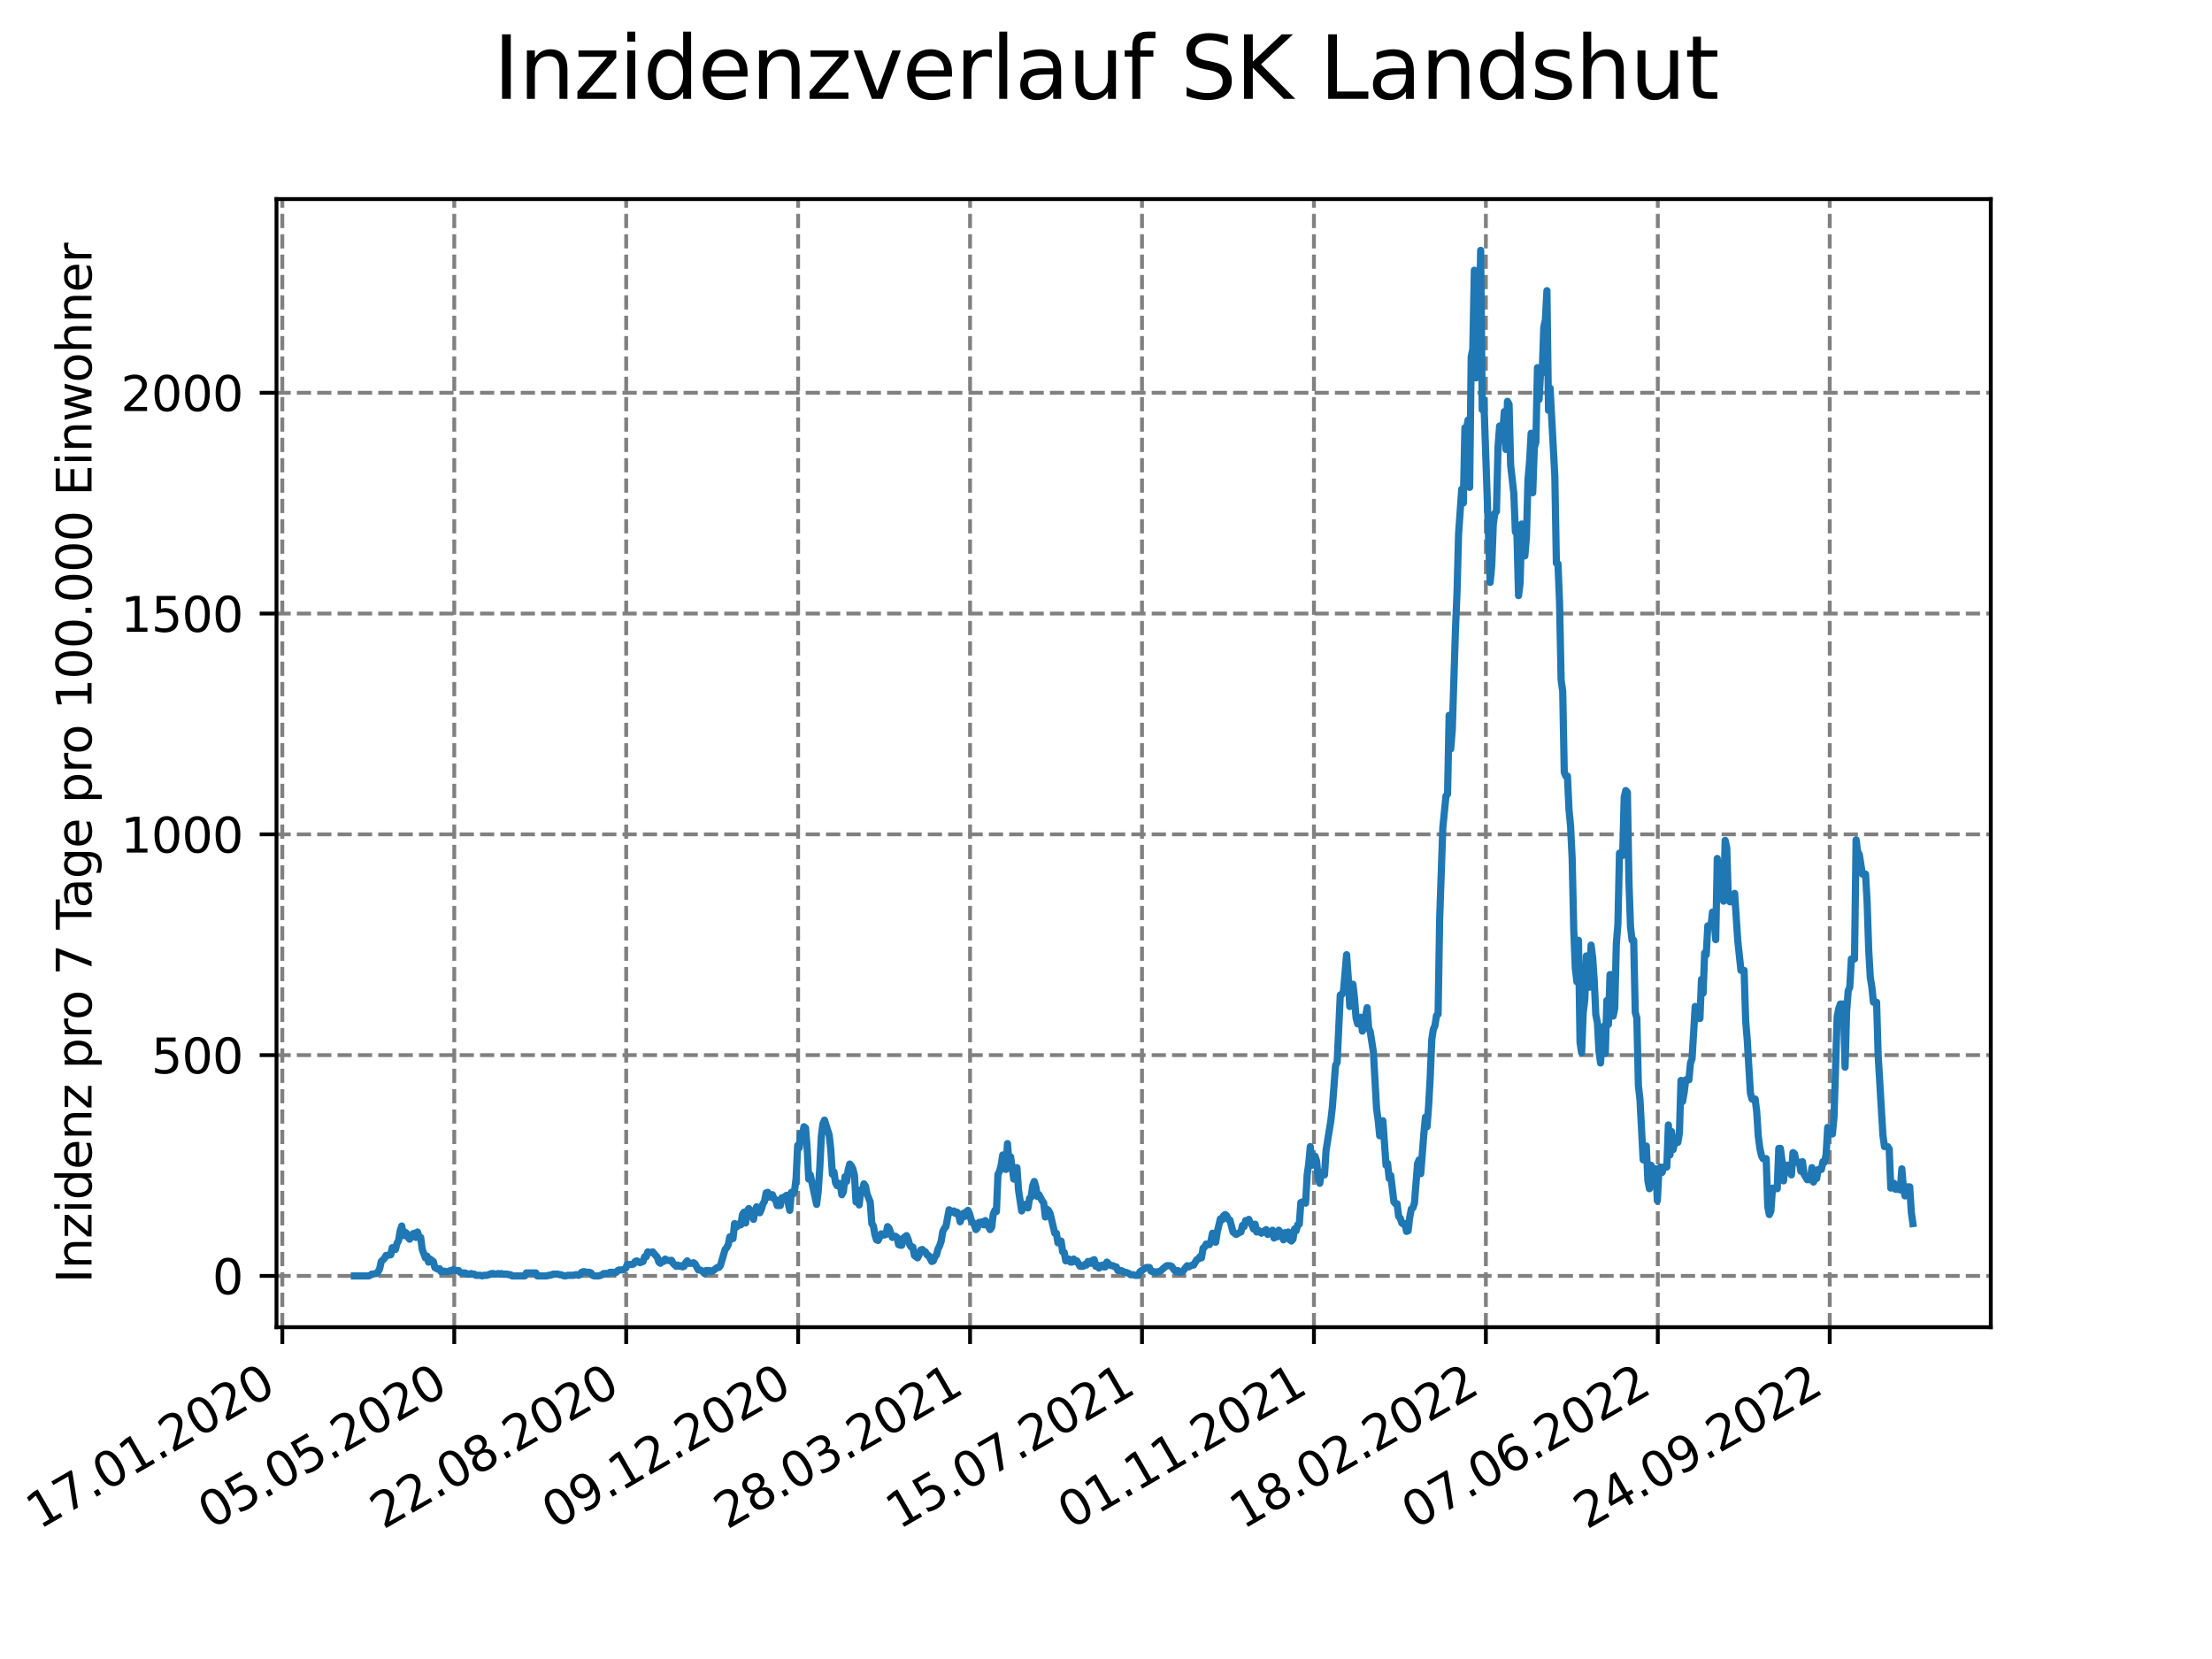 <?xml version="1.0" encoding="utf-8" standalone="no"?>
<!DOCTYPE svg PUBLIC "-//W3C//DTD SVG 1.1//EN"
  "http://www.w3.org/Graphics/SVG/1.1/DTD/svg11.dtd">
<svg xmlns:xlink="http://www.w3.org/1999/xlink" width="460.8pt" height="345.6pt" viewBox="0 0 460.8 345.6" xmlns="http://www.w3.org/2000/svg" version="1.1">
 <defs>
  <style type="text/css">*{stroke-linejoin: round; stroke-linecap: butt}</style>
 </defs>
 <g id="figure_1">
  <g id="patch_1">
   <path d="M 0 345.6 
L 460.8 345.6 
L 460.8 0 
L 0 0 
z
" style="fill: #ffffff"/>
  </g>
  <g id="axes_1">
   <g id="patch_2">
    <path d="M 57.6 276.48 
L 414.72 276.48 
L 414.72 41.472 
L 57.6 41.472 
z
" style="fill: #ffffff"/>
   </g>
   <g id="matplotlib.axis_1">
    <g id="xtick_1">
     <g id="line2d_1">
      <path d="M 58.813 276.48 
L 58.813 41.472 
" clip-path="url(#p10aa0309a9)" style="fill: none; stroke-dasharray: 2.96,1.28; stroke-dashoffset: 0; stroke: #808080; stroke-width: 0.8"/>
     </g>
     <g id="line2d_2">
      <defs>
       <path id="m110a178dbd" d="M 0 0 
L 0 3.5 
" style="stroke: #000000; stroke-width: 0.8"/>
      </defs>
      <g>
       <use xlink:href="#m110a178dbd" x="58.813" y="276.48" style="stroke: #000000; stroke-width: 0.8"/>
      </g>
     </g>
     <g id="text_1">
      <!-- 17.01.2020 -->
      <g transform="translate(8.188 318.689) rotate(-30) scale(0.1 -0.1)">
       <defs>
        <path id="DejaVuSans-31" d="M 794 531 
L 1825 531 
L 1825 4091 
L 703 3866 
L 703 4441 
L 1819 4666 
L 2450 4666 
L 2450 531 
L 3481 531 
L 3481 0 
L 794 0 
L 794 531 
z
" transform="scale(0.016)"/>
        <path id="DejaVuSans-37" d="M 525 4666 
L 3525 4666 
L 3525 4397 
L 1831 0 
L 1172 0 
L 2766 4134 
L 525 4134 
L 525 4666 
z
" transform="scale(0.016)"/>
        <path id="DejaVuSans-2e" d="M 684 794 
L 1344 794 
L 1344 0 
L 684 0 
L 684 794 
z
" transform="scale(0.016)"/>
        <path id="DejaVuSans-30" d="M 2034 4250 
Q 1547 4250 1301 3770 
Q 1056 3291 1056 2328 
Q 1056 1369 1301 889 
Q 1547 409 2034 409 
Q 2525 409 2770 889 
Q 3016 1369 3016 2328 
Q 3016 3291 2770 3770 
Q 2525 4250 2034 4250 
z
M 2034 4750 
Q 2819 4750 3233 4129 
Q 3647 3509 3647 2328 
Q 3647 1150 3233 529 
Q 2819 -91 2034 -91 
Q 1250 -91 836 529 
Q 422 1150 422 2328 
Q 422 3509 836 4129 
Q 1250 4750 2034 4750 
z
" transform="scale(0.016)"/>
        <path id="DejaVuSans-32" d="M 1228 531 
L 3431 531 
L 3431 0 
L 469 0 
L 469 531 
Q 828 903 1448 1529 
Q 2069 2156 2228 2338 
Q 2531 2678 2651 2914 
Q 2772 3150 2772 3378 
Q 2772 3750 2511 3984 
Q 2250 4219 1831 4219 
Q 1534 4219 1204 4116 
Q 875 4013 500 3803 
L 500 4441 
Q 881 4594 1212 4672 
Q 1544 4750 1819 4750 
Q 2544 4750 2975 4387 
Q 3406 4025 3406 3419 
Q 3406 3131 3298 2873 
Q 3191 2616 2906 2266 
Q 2828 2175 2409 1742 
Q 1991 1309 1228 531 
z
" transform="scale(0.016)"/>
       </defs>
       <use xlink:href="#DejaVuSans-31"/>
       <use xlink:href="#DejaVuSans-37" x="63.623"/>
       <use xlink:href="#DejaVuSans-2e" x="127.246"/>
       <use xlink:href="#DejaVuSans-30" x="159.033"/>
       <use xlink:href="#DejaVuSans-31" x="222.656"/>
       <use xlink:href="#DejaVuSans-2e" x="286.279"/>
       <use xlink:href="#DejaVuSans-32" x="318.066"/>
       <use xlink:href="#DejaVuSans-30" x="381.689"/>
       <use xlink:href="#DejaVuSans-32" x="445.312"/>
       <use xlink:href="#DejaVuSans-30" x="508.936"/>
      </g>
     </g>
    </g>
    <g id="xtick_2">
     <g id="line2d_3">
      <path d="M 94.63 276.48 
L 94.63 41.472 
" clip-path="url(#p10aa0309a9)" style="fill: none; stroke-dasharray: 2.96,1.28; stroke-dashoffset: 0; stroke: #808080; stroke-width: 0.8"/>
     </g>
     <g id="line2d_4">
      <g>
       <use xlink:href="#m110a178dbd" x="94.63" y="276.48" style="stroke: #000000; stroke-width: 0.8"/>
      </g>
     </g>
     <g id="text_2">
      <!-- 05.05.2020 -->
      <g transform="translate(44.005 318.689) rotate(-30) scale(0.1 -0.1)">
       <defs>
        <path id="DejaVuSans-35" d="M 691 4666 
L 3169 4666 
L 3169 4134 
L 1269 4134 
L 1269 2991 
Q 1406 3038 1543 3061 
Q 1681 3084 1819 3084 
Q 2600 3084 3056 2656 
Q 3513 2228 3513 1497 
Q 3513 744 3044 326 
Q 2575 -91 1722 -91 
Q 1428 -91 1123 -41 
Q 819 9 494 109 
L 494 744 
Q 775 591 1075 516 
Q 1375 441 1709 441 
Q 2250 441 2565 725 
Q 2881 1009 2881 1497 
Q 2881 1984 2565 2268 
Q 2250 2553 1709 2553 
Q 1456 2553 1204 2497 
Q 953 2441 691 2322 
L 691 4666 
z
" transform="scale(0.016)"/>
       </defs>
       <use xlink:href="#DejaVuSans-30"/>
       <use xlink:href="#DejaVuSans-35" x="63.623"/>
       <use xlink:href="#DejaVuSans-2e" x="127.246"/>
       <use xlink:href="#DejaVuSans-30" x="159.033"/>
       <use xlink:href="#DejaVuSans-35" x="222.656"/>
       <use xlink:href="#DejaVuSans-2e" x="286.279"/>
       <use xlink:href="#DejaVuSans-32" x="318.066"/>
       <use xlink:href="#DejaVuSans-30" x="381.689"/>
       <use xlink:href="#DejaVuSans-32" x="445.312"/>
       <use xlink:href="#DejaVuSans-30" x="508.936"/>
      </g>
     </g>
    </g>
    <g id="xtick_3">
     <g id="line2d_5">
      <path d="M 130.447 276.48 
L 130.447 41.472 
" clip-path="url(#p10aa0309a9)" style="fill: none; stroke-dasharray: 2.96,1.28; stroke-dashoffset: 0; stroke: #808080; stroke-width: 0.8"/>
     </g>
     <g id="line2d_6">
      <g>
       <use xlink:href="#m110a178dbd" x="130.447" y="276.48" style="stroke: #000000; stroke-width: 0.8"/>
      </g>
     </g>
     <g id="text_3">
      <!-- 22.08.2020 -->
      <g transform="translate(79.822 318.689) rotate(-30) scale(0.1 -0.1)">
       <defs>
        <path id="DejaVuSans-38" d="M 2034 2216 
Q 1584 2216 1326 1975 
Q 1069 1734 1069 1313 
Q 1069 891 1326 650 
Q 1584 409 2034 409 
Q 2484 409 2743 651 
Q 3003 894 3003 1313 
Q 3003 1734 2745 1975 
Q 2488 2216 2034 2216 
z
M 1403 2484 
Q 997 2584 770 2862 
Q 544 3141 544 3541 
Q 544 4100 942 4425 
Q 1341 4750 2034 4750 
Q 2731 4750 3128 4425 
Q 3525 4100 3525 3541 
Q 3525 3141 3298 2862 
Q 3072 2584 2669 2484 
Q 3125 2378 3379 2068 
Q 3634 1759 3634 1313 
Q 3634 634 3220 271 
Q 2806 -91 2034 -91 
Q 1263 -91 848 271 
Q 434 634 434 1313 
Q 434 1759 690 2068 
Q 947 2378 1403 2484 
z
M 1172 3481 
Q 1172 3119 1398 2916 
Q 1625 2713 2034 2713 
Q 2441 2713 2670 2916 
Q 2900 3119 2900 3481 
Q 2900 3844 2670 4047 
Q 2441 4250 2034 4250 
Q 1625 4250 1398 4047 
Q 1172 3844 1172 3481 
z
" transform="scale(0.016)"/>
       </defs>
       <use xlink:href="#DejaVuSans-32"/>
       <use xlink:href="#DejaVuSans-32" x="63.623"/>
       <use xlink:href="#DejaVuSans-2e" x="127.246"/>
       <use xlink:href="#DejaVuSans-30" x="159.033"/>
       <use xlink:href="#DejaVuSans-38" x="222.656"/>
       <use xlink:href="#DejaVuSans-2e" x="286.279"/>
       <use xlink:href="#DejaVuSans-32" x="318.066"/>
       <use xlink:href="#DejaVuSans-30" x="381.689"/>
       <use xlink:href="#DejaVuSans-32" x="445.312"/>
       <use xlink:href="#DejaVuSans-30" x="508.936"/>
      </g>
     </g>
    </g>
    <g id="xtick_4">
     <g id="line2d_7">
      <path d="M 166.265 276.48 
L 166.265 41.472 
" clip-path="url(#p10aa0309a9)" style="fill: none; stroke-dasharray: 2.96,1.28; stroke-dashoffset: 0; stroke: #808080; stroke-width: 0.8"/>
     </g>
     <g id="line2d_8">
      <g>
       <use xlink:href="#m110a178dbd" x="166.265" y="276.48" style="stroke: #000000; stroke-width: 0.8"/>
      </g>
     </g>
     <g id="text_4">
      <!-- 09.12.2020 -->
      <g transform="translate(115.639 318.689) rotate(-30) scale(0.1 -0.1)">
       <defs>
        <path id="DejaVuSans-39" d="M 703 97 
L 703 672 
Q 941 559 1184 500 
Q 1428 441 1663 441 
Q 2288 441 2617 861 
Q 2947 1281 2994 2138 
Q 2813 1869 2534 1725 
Q 2256 1581 1919 1581 
Q 1219 1581 811 2004 
Q 403 2428 403 3163 
Q 403 3881 828 4315 
Q 1253 4750 1959 4750 
Q 2769 4750 3195 4129 
Q 3622 3509 3622 2328 
Q 3622 1225 3098 567 
Q 2575 -91 1691 -91 
Q 1453 -91 1209 -44 
Q 966 3 703 97 
z
M 1959 2075 
Q 2384 2075 2632 2365 
Q 2881 2656 2881 3163 
Q 2881 3666 2632 3958 
Q 2384 4250 1959 4250 
Q 1534 4250 1286 3958 
Q 1038 3666 1038 3163 
Q 1038 2656 1286 2365 
Q 1534 2075 1959 2075 
z
" transform="scale(0.016)"/>
       </defs>
       <use xlink:href="#DejaVuSans-30"/>
       <use xlink:href="#DejaVuSans-39" x="63.623"/>
       <use xlink:href="#DejaVuSans-2e" x="127.246"/>
       <use xlink:href="#DejaVuSans-31" x="159.033"/>
       <use xlink:href="#DejaVuSans-32" x="222.656"/>
       <use xlink:href="#DejaVuSans-2e" x="286.279"/>
       <use xlink:href="#DejaVuSans-32" x="318.066"/>
       <use xlink:href="#DejaVuSans-30" x="381.689"/>
       <use xlink:href="#DejaVuSans-32" x="445.312"/>
       <use xlink:href="#DejaVuSans-30" x="508.936"/>
      </g>
     </g>
    </g>
    <g id="xtick_5">
     <g id="line2d_9">
      <path d="M 202.082 276.48 
L 202.082 41.472 
" clip-path="url(#p10aa0309a9)" style="fill: none; stroke-dasharray: 2.96,1.28; stroke-dashoffset: 0; stroke: #808080; stroke-width: 0.8"/>
     </g>
     <g id="line2d_10">
      <g>
       <use xlink:href="#m110a178dbd" x="202.082" y="276.48" style="stroke: #000000; stroke-width: 0.8"/>
      </g>
     </g>
     <g id="text_5">
      <!-- 28.03.2021 -->
      <g transform="translate(151.456 318.689) rotate(-30) scale(0.1 -0.1)">
       <defs>
        <path id="DejaVuSans-33" d="M 2597 2516 
Q 3050 2419 3304 2112 
Q 3559 1806 3559 1356 
Q 3559 666 3084 287 
Q 2609 -91 1734 -91 
Q 1441 -91 1130 -33 
Q 819 25 488 141 
L 488 750 
Q 750 597 1062 519 
Q 1375 441 1716 441 
Q 2309 441 2620 675 
Q 2931 909 2931 1356 
Q 2931 1769 2642 2001 
Q 2353 2234 1838 2234 
L 1294 2234 
L 1294 2753 
L 1863 2753 
Q 2328 2753 2575 2939 
Q 2822 3125 2822 3475 
Q 2822 3834 2567 4026 
Q 2313 4219 1838 4219 
Q 1578 4219 1281 4162 
Q 984 4106 628 3988 
L 628 4550 
Q 988 4650 1302 4700 
Q 1616 4750 1894 4750 
Q 2613 4750 3031 4423 
Q 3450 4097 3450 3541 
Q 3450 3153 3228 2886 
Q 3006 2619 2597 2516 
z
" transform="scale(0.016)"/>
       </defs>
       <use xlink:href="#DejaVuSans-32"/>
       <use xlink:href="#DejaVuSans-38" x="63.623"/>
       <use xlink:href="#DejaVuSans-2e" x="127.246"/>
       <use xlink:href="#DejaVuSans-30" x="159.033"/>
       <use xlink:href="#DejaVuSans-33" x="222.656"/>
       <use xlink:href="#DejaVuSans-2e" x="286.279"/>
       <use xlink:href="#DejaVuSans-32" x="318.066"/>
       <use xlink:href="#DejaVuSans-30" x="381.689"/>
       <use xlink:href="#DejaVuSans-32" x="445.312"/>
       <use xlink:href="#DejaVuSans-31" x="508.936"/>
      </g>
     </g>
    </g>
    <g id="xtick_6">
     <g id="line2d_11">
      <path d="M 237.899 276.48 
L 237.899 41.472 
" clip-path="url(#p10aa0309a9)" style="fill: none; stroke-dasharray: 2.96,1.28; stroke-dashoffset: 0; stroke: #808080; stroke-width: 0.8"/>
     </g>
     <g id="line2d_12">
      <g>
       <use xlink:href="#m110a178dbd" x="237.899" y="276.48" style="stroke: #000000; stroke-width: 0.8"/>
      </g>
     </g>
     <g id="text_6">
      <!-- 15.07.2021 -->
      <g transform="translate(187.274 318.689) rotate(-30) scale(0.1 -0.1)">
       <use xlink:href="#DejaVuSans-31"/>
       <use xlink:href="#DejaVuSans-35" x="63.623"/>
       <use xlink:href="#DejaVuSans-2e" x="127.246"/>
       <use xlink:href="#DejaVuSans-30" x="159.033"/>
       <use xlink:href="#DejaVuSans-37" x="222.656"/>
       <use xlink:href="#DejaVuSans-2e" x="286.279"/>
       <use xlink:href="#DejaVuSans-32" x="318.066"/>
       <use xlink:href="#DejaVuSans-30" x="381.689"/>
       <use xlink:href="#DejaVuSans-32" x="445.312"/>
       <use xlink:href="#DejaVuSans-31" x="508.936"/>
      </g>
     </g>
    </g>
    <g id="xtick_7">
     <g id="line2d_13">
      <path d="M 273.716 276.48 
L 273.716 41.472 
" clip-path="url(#p10aa0309a9)" style="fill: none; stroke-dasharray: 2.96,1.28; stroke-dashoffset: 0; stroke: #808080; stroke-width: 0.8"/>
     </g>
     <g id="line2d_14">
      <g>
       <use xlink:href="#m110a178dbd" x="273.716" y="276.48" style="stroke: #000000; stroke-width: 0.8"/>
      </g>
     </g>
     <g id="text_7">
      <!-- 01.11.2021 -->
      <g transform="translate(223.091 318.689) rotate(-30) scale(0.1 -0.1)">
       <use xlink:href="#DejaVuSans-30"/>
       <use xlink:href="#DejaVuSans-31" x="63.623"/>
       <use xlink:href="#DejaVuSans-2e" x="127.246"/>
       <use xlink:href="#DejaVuSans-31" x="159.033"/>
       <use xlink:href="#DejaVuSans-31" x="222.656"/>
       <use xlink:href="#DejaVuSans-2e" x="286.279"/>
       <use xlink:href="#DejaVuSans-32" x="318.066"/>
       <use xlink:href="#DejaVuSans-30" x="381.689"/>
       <use xlink:href="#DejaVuSans-32" x="445.312"/>
       <use xlink:href="#DejaVuSans-31" x="508.936"/>
      </g>
     </g>
    </g>
    <g id="xtick_8">
     <g id="line2d_15">
      <path d="M 309.533 276.48 
L 309.533 41.472 
" clip-path="url(#p10aa0309a9)" style="fill: none; stroke-dasharray: 2.96,1.28; stroke-dashoffset: 0; stroke: #808080; stroke-width: 0.8"/>
     </g>
     <g id="line2d_16">
      <g>
       <use xlink:href="#m110a178dbd" x="309.533" y="276.48" style="stroke: #000000; stroke-width: 0.8"/>
      </g>
     </g>
     <g id="text_8">
      <!-- 18.02.2022 -->
      <g transform="translate(258.908 318.689) rotate(-30) scale(0.1 -0.1)">
       <use xlink:href="#DejaVuSans-31"/>
       <use xlink:href="#DejaVuSans-38" x="63.623"/>
       <use xlink:href="#DejaVuSans-2e" x="127.246"/>
       <use xlink:href="#DejaVuSans-30" x="159.033"/>
       <use xlink:href="#DejaVuSans-32" x="222.656"/>
       <use xlink:href="#DejaVuSans-2e" x="286.279"/>
       <use xlink:href="#DejaVuSans-32" x="318.066"/>
       <use xlink:href="#DejaVuSans-30" x="381.689"/>
       <use xlink:href="#DejaVuSans-32" x="445.312"/>
       <use xlink:href="#DejaVuSans-32" x="508.936"/>
      </g>
     </g>
    </g>
    <g id="xtick_9">
     <g id="line2d_17">
      <path d="M 345.35 276.48 
L 345.35 41.472 
" clip-path="url(#p10aa0309a9)" style="fill: none; stroke-dasharray: 2.96,1.28; stroke-dashoffset: 0; stroke: #808080; stroke-width: 0.8"/>
     </g>
     <g id="line2d_18">
      <g>
       <use xlink:href="#m110a178dbd" x="345.35" y="276.48" style="stroke: #000000; stroke-width: 0.8"/>
      </g>
     </g>
     <g id="text_9">
      <!-- 07.06.2022 -->
      <g transform="translate(294.725 318.689) rotate(-30) scale(0.1 -0.1)">
       <defs>
        <path id="DejaVuSans-36" d="M 2113 2584 
Q 1688 2584 1439 2293 
Q 1191 2003 1191 1497 
Q 1191 994 1439 701 
Q 1688 409 2113 409 
Q 2538 409 2786 701 
Q 3034 994 3034 1497 
Q 3034 2003 2786 2293 
Q 2538 2584 2113 2584 
z
M 3366 4563 
L 3366 3988 
Q 3128 4100 2886 4159 
Q 2644 4219 2406 4219 
Q 1781 4219 1451 3797 
Q 1122 3375 1075 2522 
Q 1259 2794 1537 2939 
Q 1816 3084 2150 3084 
Q 2853 3084 3261 2657 
Q 3669 2231 3669 1497 
Q 3669 778 3244 343 
Q 2819 -91 2113 -91 
Q 1303 -91 875 529 
Q 447 1150 447 2328 
Q 447 3434 972 4092 
Q 1497 4750 2381 4750 
Q 2619 4750 2861 4703 
Q 3103 4656 3366 4563 
z
" transform="scale(0.016)"/>
       </defs>
       <use xlink:href="#DejaVuSans-30"/>
       <use xlink:href="#DejaVuSans-37" x="63.623"/>
       <use xlink:href="#DejaVuSans-2e" x="127.246"/>
       <use xlink:href="#DejaVuSans-30" x="159.033"/>
       <use xlink:href="#DejaVuSans-36" x="222.656"/>
       <use xlink:href="#DejaVuSans-2e" x="286.279"/>
       <use xlink:href="#DejaVuSans-32" x="318.066"/>
       <use xlink:href="#DejaVuSans-30" x="381.689"/>
       <use xlink:href="#DejaVuSans-32" x="445.312"/>
       <use xlink:href="#DejaVuSans-32" x="508.936"/>
      </g>
     </g>
    </g>
    <g id="xtick_10">
     <g id="line2d_19">
      <path d="M 381.167 276.48 
L 381.167 41.472 
" clip-path="url(#p10aa0309a9)" style="fill: none; stroke-dasharray: 2.96,1.28; stroke-dashoffset: 0; stroke: #808080; stroke-width: 0.8"/>
     </g>
     <g id="line2d_20">
      <g>
       <use xlink:href="#m110a178dbd" x="381.167" y="276.48" style="stroke: #000000; stroke-width: 0.8"/>
      </g>
     </g>
     <g id="text_10">
      <!-- 24.09.2022 -->
      <g transform="translate(330.542 318.689) rotate(-30) scale(0.1 -0.1)">
       <defs>
        <path id="DejaVuSans-34" d="M 2419 4116 
L 825 1625 
L 2419 1625 
L 2419 4116 
z
M 2253 4666 
L 3047 4666 
L 3047 1625 
L 3713 1625 
L 3713 1100 
L 3047 1100 
L 3047 0 
L 2419 0 
L 2419 1100 
L 313 1100 
L 313 1709 
L 2253 4666 
z
" transform="scale(0.016)"/>
       </defs>
       <use xlink:href="#DejaVuSans-32"/>
       <use xlink:href="#DejaVuSans-34" x="63.623"/>
       <use xlink:href="#DejaVuSans-2e" x="127.246"/>
       <use xlink:href="#DejaVuSans-30" x="159.033"/>
       <use xlink:href="#DejaVuSans-39" x="222.656"/>
       <use xlink:href="#DejaVuSans-2e" x="286.279"/>
       <use xlink:href="#DejaVuSans-32" x="318.066"/>
       <use xlink:href="#DejaVuSans-30" x="381.689"/>
       <use xlink:href="#DejaVuSans-32" x="445.312"/>
       <use xlink:href="#DejaVuSans-32" x="508.936"/>
      </g>
     </g>
    </g>
   </g>
   <g id="matplotlib.axis_2">
    <g id="ytick_1">
     <g id="line2d_21">
      <path d="M 57.6 265.798 
L 414.72 265.798 
" clip-path="url(#p10aa0309a9)" style="fill: none; stroke-dasharray: 2.96,1.28; stroke-dashoffset: 0; stroke: #808080; stroke-width: 0.8"/>
     </g>
     <g id="line2d_22">
      <defs>
       <path id="meb5386d3d0" d="M 0 0 
L -3.5 0 
" style="stroke: #000000; stroke-width: 0.8"/>
      </defs>
      <g>
       <use xlink:href="#meb5386d3d0" x="57.6" y="265.798" style="stroke: #000000; stroke-width: 0.8"/>
      </g>
     </g>
     <g id="text_11">
      <!-- 0 -->
      <g transform="translate(44.237 269.597) scale(0.1 -0.1)">
       <use xlink:href="#DejaVuSans-30"/>
      </g>
     </g>
    </g>
    <g id="ytick_2">
     <g id="line2d_23">
      <path d="M 57.6 219.804 
L 414.72 219.804 
" clip-path="url(#p10aa0309a9)" style="fill: none; stroke-dasharray: 2.96,1.28; stroke-dashoffset: 0; stroke: #808080; stroke-width: 0.8"/>
     </g>
     <g id="line2d_24">
      <g>
       <use xlink:href="#meb5386d3d0" x="57.6" y="219.804" style="stroke: #000000; stroke-width: 0.8"/>
      </g>
     </g>
     <g id="text_12">
      <!-- 500 -->
      <g transform="translate(31.512 223.604) scale(0.1 -0.1)">
       <use xlink:href="#DejaVuSans-35"/>
       <use xlink:href="#DejaVuSans-30" x="63.623"/>
       <use xlink:href="#DejaVuSans-30" x="127.246"/>
      </g>
     </g>
    </g>
    <g id="ytick_3">
     <g id="line2d_25">
      <path d="M 57.6 173.811 
L 414.72 173.811 
" clip-path="url(#p10aa0309a9)" style="fill: none; stroke-dasharray: 2.96,1.28; stroke-dashoffset: 0; stroke: #808080; stroke-width: 0.8"/>
     </g>
     <g id="line2d_26">
      <g>
       <use xlink:href="#meb5386d3d0" x="57.6" y="173.811" style="stroke: #000000; stroke-width: 0.8"/>
      </g>
     </g>
     <g id="text_13">
      <!-- 1000 -->
      <g transform="translate(25.15 177.61) scale(0.1 -0.1)">
       <use xlink:href="#DejaVuSans-31"/>
       <use xlink:href="#DejaVuSans-30" x="63.623"/>
       <use xlink:href="#DejaVuSans-30" x="127.246"/>
       <use xlink:href="#DejaVuSans-30" x="190.869"/>
      </g>
     </g>
    </g>
    <g id="ytick_4">
     <g id="line2d_27">
      <path d="M 57.6 127.817 
L 414.72 127.817 
" clip-path="url(#p10aa0309a9)" style="fill: none; stroke-dasharray: 2.96,1.28; stroke-dashoffset: 0; stroke: #808080; stroke-width: 0.8"/>
     </g>
     <g id="line2d_28">
      <g>
       <use xlink:href="#meb5386d3d0" x="57.6" y="127.817" style="stroke: #000000; stroke-width: 0.8"/>
      </g>
     </g>
     <g id="text_14">
      <!-- 1500 -->
      <g transform="translate(25.15 131.616) scale(0.1 -0.1)">
       <use xlink:href="#DejaVuSans-31"/>
       <use xlink:href="#DejaVuSans-35" x="63.623"/>
       <use xlink:href="#DejaVuSans-30" x="127.246"/>
       <use xlink:href="#DejaVuSans-30" x="190.869"/>
      </g>
     </g>
    </g>
    <g id="ytick_5">
     <g id="line2d_29">
      <path d="M 57.6 81.824 
L 414.72 81.824 
" clip-path="url(#p10aa0309a9)" style="fill: none; stroke-dasharray: 2.96,1.28; stroke-dashoffset: 0; stroke: #808080; stroke-width: 0.8"/>
     </g>
     <g id="line2d_30">
      <g>
       <use xlink:href="#meb5386d3d0" x="57.6" y="81.824" style="stroke: #000000; stroke-width: 0.8"/>
      </g>
     </g>
     <g id="text_15">
      <!-- 2000 -->
      <g transform="translate(25.15 85.623) scale(0.1 -0.1)">
       <use xlink:href="#DejaVuSans-32"/>
       <use xlink:href="#DejaVuSans-30" x="63.623"/>
       <use xlink:href="#DejaVuSans-30" x="127.246"/>
       <use xlink:href="#DejaVuSans-30" x="190.869"/>
      </g>
     </g>
    </g>
    <g id="text_16">
     <!-- Inzidenz pro 7 Tage pro 100.000 Einwohner -->
     <g transform="translate(19.07 267.301) rotate(-90) scale(0.1 -0.1)">
      <defs>
       <path id="DejaVuSans-49" d="M 628 4666 
L 1259 4666 
L 1259 0 
L 628 0 
L 628 4666 
z
" transform="scale(0.016)"/>
       <path id="DejaVuSans-6e" d="M 3513 2113 
L 3513 0 
L 2938 0 
L 2938 2094 
Q 2938 2591 2744 2837 
Q 2550 3084 2163 3084 
Q 1697 3084 1428 2787 
Q 1159 2491 1159 1978 
L 1159 0 
L 581 0 
L 581 3500 
L 1159 3500 
L 1159 2956 
Q 1366 3272 1645 3428 
Q 1925 3584 2291 3584 
Q 2894 3584 3203 3211 
Q 3513 2838 3513 2113 
z
" transform="scale(0.016)"/>
       <path id="DejaVuSans-7a" d="M 353 3500 
L 3084 3500 
L 3084 2975 
L 922 459 
L 3084 459 
L 3084 0 
L 275 0 
L 275 525 
L 2438 3041 
L 353 3041 
L 353 3500 
z
" transform="scale(0.016)"/>
       <path id="DejaVuSans-69" d="M 603 3500 
L 1178 3500 
L 1178 0 
L 603 0 
L 603 3500 
z
M 603 4863 
L 1178 4863 
L 1178 4134 
L 603 4134 
L 603 4863 
z
" transform="scale(0.016)"/>
       <path id="DejaVuSans-64" d="M 2906 2969 
L 2906 4863 
L 3481 4863 
L 3481 0 
L 2906 0 
L 2906 525 
Q 2725 213 2448 61 
Q 2172 -91 1784 -91 
Q 1150 -91 751 415 
Q 353 922 353 1747 
Q 353 2572 751 3078 
Q 1150 3584 1784 3584 
Q 2172 3584 2448 3432 
Q 2725 3281 2906 2969 
z
M 947 1747 
Q 947 1113 1208 752 
Q 1469 391 1925 391 
Q 2381 391 2643 752 
Q 2906 1113 2906 1747 
Q 2906 2381 2643 2742 
Q 2381 3103 1925 3103 
Q 1469 3103 1208 2742 
Q 947 2381 947 1747 
z
" transform="scale(0.016)"/>
       <path id="DejaVuSans-65" d="M 3597 1894 
L 3597 1613 
L 953 1613 
Q 991 1019 1311 708 
Q 1631 397 2203 397 
Q 2534 397 2845 478 
Q 3156 559 3463 722 
L 3463 178 
Q 3153 47 2828 -22 
Q 2503 -91 2169 -91 
Q 1331 -91 842 396 
Q 353 884 353 1716 
Q 353 2575 817 3079 
Q 1281 3584 2069 3584 
Q 2775 3584 3186 3129 
Q 3597 2675 3597 1894 
z
M 3022 2063 
Q 3016 2534 2758 2815 
Q 2500 3097 2075 3097 
Q 1594 3097 1305 2825 
Q 1016 2553 972 2059 
L 3022 2063 
z
" transform="scale(0.016)"/>
       <path id="DejaVuSans-20" transform="scale(0.016)"/>
       <path id="DejaVuSans-70" d="M 1159 525 
L 1159 -1331 
L 581 -1331 
L 581 3500 
L 1159 3500 
L 1159 2969 
Q 1341 3281 1617 3432 
Q 1894 3584 2278 3584 
Q 2916 3584 3314 3078 
Q 3713 2572 3713 1747 
Q 3713 922 3314 415 
Q 2916 -91 2278 -91 
Q 1894 -91 1617 61 
Q 1341 213 1159 525 
z
M 3116 1747 
Q 3116 2381 2855 2742 
Q 2594 3103 2138 3103 
Q 1681 3103 1420 2742 
Q 1159 2381 1159 1747 
Q 1159 1113 1420 752 
Q 1681 391 2138 391 
Q 2594 391 2855 752 
Q 3116 1113 3116 1747 
z
" transform="scale(0.016)"/>
       <path id="DejaVuSans-72" d="M 2631 2963 
Q 2534 3019 2420 3045 
Q 2306 3072 2169 3072 
Q 1681 3072 1420 2755 
Q 1159 2438 1159 1844 
L 1159 0 
L 581 0 
L 581 3500 
L 1159 3500 
L 1159 2956 
Q 1341 3275 1631 3429 
Q 1922 3584 2338 3584 
Q 2397 3584 2469 3576 
Q 2541 3569 2628 3553 
L 2631 2963 
z
" transform="scale(0.016)"/>
       <path id="DejaVuSans-6f" d="M 1959 3097 
Q 1497 3097 1228 2736 
Q 959 2375 959 1747 
Q 959 1119 1226 758 
Q 1494 397 1959 397 
Q 2419 397 2687 759 
Q 2956 1122 2956 1747 
Q 2956 2369 2687 2733 
Q 2419 3097 1959 3097 
z
M 1959 3584 
Q 2709 3584 3137 3096 
Q 3566 2609 3566 1747 
Q 3566 888 3137 398 
Q 2709 -91 1959 -91 
Q 1206 -91 779 398 
Q 353 888 353 1747 
Q 353 2609 779 3096 
Q 1206 3584 1959 3584 
z
" transform="scale(0.016)"/>
       <path id="DejaVuSans-54" d="M -19 4666 
L 3928 4666 
L 3928 4134 
L 2272 4134 
L 2272 0 
L 1638 0 
L 1638 4134 
L -19 4134 
L -19 4666 
z
" transform="scale(0.016)"/>
       <path id="DejaVuSans-61" d="M 2194 1759 
Q 1497 1759 1228 1600 
Q 959 1441 959 1056 
Q 959 750 1161 570 
Q 1363 391 1709 391 
Q 2188 391 2477 730 
Q 2766 1069 2766 1631 
L 2766 1759 
L 2194 1759 
z
M 3341 1997 
L 3341 0 
L 2766 0 
L 2766 531 
Q 2569 213 2275 61 
Q 1981 -91 1556 -91 
Q 1019 -91 701 211 
Q 384 513 384 1019 
Q 384 1609 779 1909 
Q 1175 2209 1959 2209 
L 2766 2209 
L 2766 2266 
Q 2766 2663 2505 2880 
Q 2244 3097 1772 3097 
Q 1472 3097 1187 3025 
Q 903 2953 641 2809 
L 641 3341 
Q 956 3463 1253 3523 
Q 1550 3584 1831 3584 
Q 2591 3584 2966 3190 
Q 3341 2797 3341 1997 
z
" transform="scale(0.016)"/>
       <path id="DejaVuSans-67" d="M 2906 1791 
Q 2906 2416 2648 2759 
Q 2391 3103 1925 3103 
Q 1463 3103 1205 2759 
Q 947 2416 947 1791 
Q 947 1169 1205 825 
Q 1463 481 1925 481 
Q 2391 481 2648 825 
Q 2906 1169 2906 1791 
z
M 3481 434 
Q 3481 -459 3084 -895 
Q 2688 -1331 1869 -1331 
Q 1566 -1331 1297 -1286 
Q 1028 -1241 775 -1147 
L 775 -588 
Q 1028 -725 1275 -790 
Q 1522 -856 1778 -856 
Q 2344 -856 2625 -561 
Q 2906 -266 2906 331 
L 2906 616 
Q 2728 306 2450 153 
Q 2172 0 1784 0 
Q 1141 0 747 490 
Q 353 981 353 1791 
Q 353 2603 747 3093 
Q 1141 3584 1784 3584 
Q 2172 3584 2450 3431 
Q 2728 3278 2906 2969 
L 2906 3500 
L 3481 3500 
L 3481 434 
z
" transform="scale(0.016)"/>
       <path id="DejaVuSans-45" d="M 628 4666 
L 3578 4666 
L 3578 4134 
L 1259 4134 
L 1259 2753 
L 3481 2753 
L 3481 2222 
L 1259 2222 
L 1259 531 
L 3634 531 
L 3634 0 
L 628 0 
L 628 4666 
z
" transform="scale(0.016)"/>
       <path id="DejaVuSans-77" d="M 269 3500 
L 844 3500 
L 1563 769 
L 2278 3500 
L 2956 3500 
L 3675 769 
L 4391 3500 
L 4966 3500 
L 4050 0 
L 3372 0 
L 2619 2869 
L 1863 0 
L 1184 0 
L 269 3500 
z
" transform="scale(0.016)"/>
       <path id="DejaVuSans-68" d="M 3513 2113 
L 3513 0 
L 2938 0 
L 2938 2094 
Q 2938 2591 2744 2837 
Q 2550 3084 2163 3084 
Q 1697 3084 1428 2787 
Q 1159 2491 1159 1978 
L 1159 0 
L 581 0 
L 581 4863 
L 1159 4863 
L 1159 2956 
Q 1366 3272 1645 3428 
Q 1925 3584 2291 3584 
Q 2894 3584 3203 3211 
Q 3513 2838 3513 2113 
z
" transform="scale(0.016)"/>
      </defs>
      <use xlink:href="#DejaVuSans-49"/>
      <use xlink:href="#DejaVuSans-6e" x="29.492"/>
      <use xlink:href="#DejaVuSans-7a" x="92.871"/>
      <use xlink:href="#DejaVuSans-69" x="145.361"/>
      <use xlink:href="#DejaVuSans-64" x="173.145"/>
      <use xlink:href="#DejaVuSans-65" x="236.621"/>
      <use xlink:href="#DejaVuSans-6e" x="298.145"/>
      <use xlink:href="#DejaVuSans-7a" x="361.523"/>
      <use xlink:href="#DejaVuSans-20" x="414.014"/>
      <use xlink:href="#DejaVuSans-70" x="445.801"/>
      <use xlink:href="#DejaVuSans-72" x="509.277"/>
      <use xlink:href="#DejaVuSans-6f" x="548.141"/>
      <use xlink:href="#DejaVuSans-20" x="609.322"/>
      <use xlink:href="#DejaVuSans-37" x="641.109"/>
      <use xlink:href="#DejaVuSans-20" x="704.732"/>
      <use xlink:href="#DejaVuSans-54" x="736.52"/>
      <use xlink:href="#DejaVuSans-61" x="781.104"/>
      <use xlink:href="#DejaVuSans-67" x="842.383"/>
      <use xlink:href="#DejaVuSans-65" x="905.859"/>
      <use xlink:href="#DejaVuSans-20" x="967.383"/>
      <use xlink:href="#DejaVuSans-70" x="999.17"/>
      <use xlink:href="#DejaVuSans-72" x="1062.646"/>
      <use xlink:href="#DejaVuSans-6f" x="1101.51"/>
      <use xlink:href="#DejaVuSans-20" x="1162.691"/>
      <use xlink:href="#DejaVuSans-31" x="1194.479"/>
      <use xlink:href="#DejaVuSans-30" x="1258.102"/>
      <use xlink:href="#DejaVuSans-30" x="1321.725"/>
      <use xlink:href="#DejaVuSans-2e" x="1385.348"/>
      <use xlink:href="#DejaVuSans-30" x="1417.135"/>
      <use xlink:href="#DejaVuSans-30" x="1480.758"/>
      <use xlink:href="#DejaVuSans-30" x="1544.381"/>
      <use xlink:href="#DejaVuSans-20" x="1608.004"/>
      <use xlink:href="#DejaVuSans-45" x="1639.791"/>
      <use xlink:href="#DejaVuSans-69" x="1702.975"/>
      <use xlink:href="#DejaVuSans-6e" x="1730.758"/>
      <use xlink:href="#DejaVuSans-77" x="1794.137"/>
      <use xlink:href="#DejaVuSans-6f" x="1875.924"/>
      <use xlink:href="#DejaVuSans-68" x="1937.105"/>
      <use xlink:href="#DejaVuSans-6e" x="2000.484"/>
      <use xlink:href="#DejaVuSans-65" x="2063.863"/>
      <use xlink:href="#DejaVuSans-72" x="2125.387"/>
     </g>
    </g>
   </g>
   <g id="line2d_31">
    <path d="M 73.833 265.798 
L 76.79 265.798 
L 77.119 265.673 
L 77.447 265.422 
L 77.776 265.422 
L 78.104 265.297 
L 78.433 265.297 
L 78.762 264.921 
L 79.09 264.294 
L 79.419 262.791 
L 80.076 262.164 
L 80.405 261.537 
L 80.733 261.537 
L 81.062 261.412 
L 81.39 261.412 
L 81.719 259.909 
L 82.048 260.284 
L 82.376 260.284 
L 82.705 259.031 
L 83.033 258.405 
L 83.362 256.4 
L 83.691 255.398 
L 84.019 257.402 
L 84.348 256.651 
L 84.676 256.901 
L 85.005 257.778 
L 85.334 258.154 
L 85.991 257.027 
L 86.319 256.901 
L 86.648 257.778 
L 86.977 256.651 
L 87.305 257.778 
L 87.634 257.778 
L 87.962 260.284 
L 88.62 262.039 
L 88.948 261.663 
L 89.277 262.916 
L 89.605 262.289 
L 90.263 262.791 
L 90.591 264.044 
L 91.248 264.419 
L 91.577 264.294 
L 91.906 264.921 
L 92.234 264.921 
L 92.563 264.795 
L 92.891 264.921 
L 93.22 264.921 
L 93.877 264.67 
L 94.206 264.67 
L 94.534 264.419 
L 94.863 264.67 
L 95.52 264.67 
L 95.849 265.046 
L 96.177 265.171 
L 96.835 265.171 
L 97.492 265.422 
L 97.82 265.422 
L 98.149 265.297 
L 98.478 265.422 
L 98.806 265.422 
L 99.135 265.673 
L 100.121 265.673 
L 100.449 265.798 
L 100.778 265.673 
L 101.435 265.673 
L 102.421 265.297 
L 102.749 265.297 
L 103.078 265.422 
L 103.407 265.422 
L 103.735 265.297 
L 104.064 265.422 
L 104.392 265.297 
L 104.721 265.422 
L 105.707 265.422 
L 106.035 265.547 
L 106.364 265.547 
L 106.692 265.798 
L 109.321 265.798 
L 109.65 265.171 
L 111.621 265.171 
L 111.95 265.798 
L 113.922 265.798 
L 114.25 265.673 
L 114.579 265.673 
L 115.236 265.422 
L 116.222 265.422 
L 116.55 265.547 
L 116.879 265.547 
L 117.536 265.798 
L 117.865 265.798 
L 118.193 265.673 
L 119.508 265.673 
L 119.836 265.547 
L 120.165 265.547 
L 120.494 265.673 
L 120.822 265.547 
L 121.151 265.046 
L 121.479 264.921 
L 121.808 264.921 
L 122.137 265.046 
L 122.794 265.046 
L 123.122 265.171 
L 123.451 265.673 
L 123.78 265.798 
L 124.765 265.798 
L 125.423 265.547 
L 125.751 265.297 
L 126.737 265.297 
L 127.066 265.046 
L 127.723 265.046 
L 128.051 265.171 
L 128.38 265.046 
L 128.709 264.67 
L 129.037 264.545 
L 129.694 264.545 
L 130.023 264.419 
L 130.352 264.169 
L 130.68 263.417 
L 131.666 263.417 
L 131.995 263.292 
L 132.323 262.791 
L 132.652 262.665 
L 133.309 263.041 
L 133.966 262.791 
L 134.295 261.788 
L 134.623 261.788 
L 134.952 260.786 
L 135.281 260.911 
L 135.609 260.911 
L 135.938 260.786 
L 136.923 261.913 
L 137.252 262.916 
L 137.581 263.166 
L 137.909 262.665 
L 138.238 262.791 
L 138.566 262.289 
L 138.895 262.54 
L 139.224 262.54 
L 139.552 262.665 
L 139.881 262.54 
L 140.209 263.166 
L 140.867 263.793 
L 141.195 263.542 
L 141.524 263.793 
L 141.852 263.668 
L 142.181 263.918 
L 142.51 263.793 
L 142.838 263.041 
L 143.167 262.665 
L 143.495 263.166 
L 144.153 263.166 
L 144.481 263.041 
L 144.81 263.292 
L 145.467 264.545 
L 145.796 264.545 
L 146.124 264.67 
L 146.781 265.297 
L 147.11 264.67 
L 147.767 264.67 
L 148.096 264.921 
L 148.424 264.795 
L 149.41 264.044 
L 149.739 264.044 
L 150.067 263.668 
L 151.053 260.284 
L 151.382 259.909 
L 151.71 259.282 
L 152.039 257.653 
L 152.368 257.528 
L 152.696 258.029 
L 153.025 254.896 
L 153.353 255.648 
L 153.682 255.398 
L 154.011 254.896 
L 154.339 255.147 
L 154.668 253.017 
L 154.996 252.516 
L 155.325 254.771 
L 155.654 252.265 
L 155.982 251.764 
L 156.311 252.39 
L 156.639 252.39 
L 156.968 254.019 
L 157.297 252.14 
L 157.625 251.388 
L 157.954 252.265 
L 158.282 252.641 
L 158.611 251.889 
L 158.94 250.761 
L 159.268 250.26 
L 159.597 248.506 
L 159.925 248.381 
L 160.254 249.383 
L 160.583 248.882 
L 160.911 248.882 
L 161.24 249.759 
L 161.568 249.884 
L 161.897 251.137 
L 162.554 251.137 
L 162.883 249.508 
L 163.211 249.508 
L 163.869 249.007 
L 164.526 252.14 
L 164.854 248.381 
L 165.183 248.756 
L 165.511 248.13 
L 165.84 245.499 
L 166.169 238.607 
L 166.497 239.108 
L 166.826 236.101 
L 167.154 236.477 
L 167.483 234.722 
L 167.812 234.973 
L 168.14 239.108 
L 168.469 245.624 
L 168.797 244.747 
L 170.112 250.887 
L 170.44 248.255 
L 170.769 243.368 
L 171.098 236.727 
L 171.426 234.096 
L 171.755 233.344 
L 172.741 236.477 
L 173.069 239.484 
L 173.398 244.621 
L 173.726 244.12 
L 174.055 246.376 
L 174.384 247.002 
L 174.712 246.501 
L 175.041 246.752 
L 175.369 248.882 
L 175.698 248.255 
L 176.027 245.123 
L 176.355 246.125 
L 176.684 243.744 
L 177.012 242.491 
L 177.341 242.867 
L 177.67 243.494 
L 177.998 244.872 
L 178.327 250.385 
L 178.655 249.508 
L 178.984 251.012 
L 179.313 247.879 
L 179.641 248.381 
L 179.97 246.626 
L 180.298 247.127 
L 180.627 248.756 
L 181.284 250.385 
L 181.613 254.896 
L 181.941 255.398 
L 182.27 257.277 
L 182.599 258.28 
L 182.927 258.405 
L 183.584 257.027 
L 183.913 257.277 
L 184.242 257.277 
L 184.57 257.152 
L 184.899 255.523 
L 185.227 255.899 
L 185.885 257.778 
L 186.213 257.528 
L 186.542 257.528 
L 186.87 257.778 
L 187.199 259.282 
L 187.528 259.407 
L 187.856 259.407 
L 188.185 257.904 
L 188.842 257.402 
L 189.171 258.154 
L 189.499 259.282 
L 189.828 259.783 
L 190.156 259.783 
L 190.485 261.537 
L 191.142 262.039 
L 191.471 261.412 
L 191.799 260.41 
L 192.128 260.284 
L 192.457 260.66 
L 192.785 260.786 
L 193.114 261.412 
L 193.442 261.537 
L 194.099 262.791 
L 194.428 262.665 
L 194.757 261.788 
L 195.085 261.412 
L 195.414 260.159 
L 195.742 259.533 
L 196.071 258.53 
L 196.4 256.525 
L 196.728 255.899 
L 197.057 255.523 
L 197.714 252.014 
L 198.371 252.516 
L 198.7 252.265 
L 199.028 252.766 
L 199.357 252.516 
L 199.686 252.891 
L 200.014 254.52 
L 200.671 252.766 
L 201 253.393 
L 201.329 252.39 
L 201.657 252.14 
L 201.986 252.891 
L 202.314 254.145 
L 202.972 255.147 
L 203.3 256.149 
L 203.629 255.773 
L 203.957 254.646 
L 204.286 254.771 
L 204.615 254.52 
L 204.943 255.147 
L 205.272 254.27 
L 205.6 255.147 
L 205.929 255.523 
L 206.258 256.149 
L 206.586 255.648 
L 206.915 252.891 
L 207.243 252.14 
L 207.572 252.39 
L 207.901 244.621 
L 208.229 243.995 
L 208.558 242.742 
L 208.886 240.612 
L 209.215 242.867 
L 209.544 243.619 
L 209.872 238.231 
L 210.201 242.115 
L 210.529 240.988 
L 211.187 245.624 
L 211.515 243.87 
L 211.844 243.243 
L 212.172 247.879 
L 212.83 252.265 
L 213.487 250.887 
L 213.815 251.137 
L 214.144 251.638 
L 214.473 249.634 
L 214.801 249.383 
L 215.13 247.002 
L 215.458 246.125 
L 215.787 247.253 
L 216.116 249.258 
L 216.444 248.882 
L 217.101 250.135 
L 217.43 250.636 
L 217.759 253.518 
L 218.087 251.889 
L 218.416 252.14 
L 218.744 252.766 
L 219.73 256.901 
L 220.059 256.901 
L 220.387 258.906 
L 220.716 258.53 
L 221.045 258.53 
L 221.373 260.786 
L 221.702 260.911 
L 222.03 262.665 
L 222.687 262.289 
L 223.016 262.916 
L 223.345 262.916 
L 223.673 262.289 
L 224.002 262.791 
L 224.33 262.665 
L 224.988 263.793 
L 225.645 263.793 
L 225.973 263.417 
L 226.302 263.542 
L 226.631 262.791 
L 226.959 262.791 
L 227.288 263.166 
L 227.616 262.54 
L 227.945 262.415 
L 228.274 263.793 
L 228.602 263.542 
L 228.931 264.169 
L 229.588 263.542 
L 229.917 263.918 
L 230.245 263.918 
L 230.574 262.916 
L 231.231 263.542 
L 231.56 263.668 
L 231.888 263.668 
L 232.217 263.918 
L 232.545 263.918 
L 232.874 264.67 
L 233.531 264.67 
L 233.86 264.795 
L 234.188 265.046 
L 234.517 265.046 
L 235.174 265.297 
L 235.503 265.547 
L 236.16 265.547 
L 236.489 265.673 
L 237.146 265.673 
L 237.474 264.921 
L 238.789 264.044 
L 239.446 264.044 
L 239.775 264.795 
L 240.103 264.921 
L 240.432 264.921 
L 240.76 265.171 
L 241.089 264.921 
L 241.418 264.921 
L 241.746 264.795 
L 242.403 264.169 
L 243.061 263.668 
L 243.718 263.668 
L 244.046 263.793 
L 244.704 264.67 
L 245.032 264.921 
L 245.361 264.67 
L 245.689 265.046 
L 246.018 265.046 
L 246.347 264.921 
L 247.004 264.044 
L 247.332 263.668 
L 247.661 263.918 
L 248.318 263.542 
L 248.647 263.542 
L 249.304 262.415 
L 249.633 262.289 
L 249.961 261.788 
L 250.29 262.039 
L 250.618 260.034 
L 250.947 259.783 
L 251.275 259.157 
L 251.604 259.282 
L 251.933 259.282 
L 252.261 258.53 
L 252.59 256.901 
L 252.918 258.655 
L 253.247 258.781 
L 253.576 256.651 
L 254.233 253.894 
L 254.561 254.145 
L 254.89 253.267 
L 255.219 253.017 
L 255.547 253.267 
L 255.876 254.019 
L 256.204 254.145 
L 256.862 256.651 
L 257.519 257.152 
L 258.176 256.776 
L 258.505 256.651 
L 258.833 255.272 
L 259.162 255.523 
L 259.49 254.27 
L 259.819 254.395 
L 260.148 254.019 
L 260.476 254.771 
L 260.805 255.147 
L 261.133 256.024 
L 261.462 255.022 
L 261.791 256.651 
L 262.119 256.275 
L 262.776 256.901 
L 263.105 256.525 
L 263.434 256.4 
L 263.762 256.149 
L 264.091 257.152 
L 264.419 256.776 
L 264.748 256.651 
L 265.077 256.275 
L 265.405 257.904 
L 265.734 257.027 
L 266.062 257.653 
L 266.391 256.275 
L 267.048 257.152 
L 267.377 258.28 
L 267.705 256.776 
L 268.034 257.653 
L 268.363 256.651 
L 268.691 258.28 
L 269.02 258.53 
L 269.348 258.154 
L 269.677 256.024 
L 270.006 256.4 
L 270.334 255.147 
L 270.663 255.022 
L 270.991 250.511 
L 271.649 250.26 
L 271.977 250.636 
L 272.306 244.747 
L 272.634 242.366 
L 272.963 238.857 
L 273.292 242.742 
L 273.949 240.862 
L 274.277 241.865 
L 274.606 245.499 
L 274.935 246.501 
L 275.263 244.245 
L 275.592 244.747 
L 275.92 244.747 
L 276.249 239.609 
L 277.235 233.469 
L 277.563 230.587 
L 278.221 221.941 
L 278.549 221.315 
L 279.206 207.281 
L 279.535 207.155 
L 279.863 206.529 
L 280.521 198.885 
L 280.849 203.396 
L 281.178 209.662 
L 281.506 208.784 
L 281.835 205.025 
L 282.164 207.907 
L 282.492 212.042 
L 282.821 213.295 
L 283.149 212.293 
L 283.478 211.917 
L 283.807 214.799 
L 284.135 212.794 
L 284.464 211.917 
L 284.792 209.912 
L 285.121 214.172 
L 285.45 214.924 
L 286.107 219.185 
L 286.764 230.963 
L 287.093 233.344 
L 287.421 236.602 
L 287.75 235.85 
L 288.078 233.469 
L 288.736 242.742 
L 289.064 242.366 
L 289.393 245.499 
L 289.721 244.872 
L 290.379 250.385 
L 290.707 250.761 
L 291.036 250.761 
L 291.364 253.393 
L 291.693 253.769 
L 292.022 254.771 
L 292.35 255.022 
L 292.679 254.896 
L 293.007 256.525 
L 293.336 256.4 
L 293.665 253.643 
L 293.993 251.889 
L 294.322 251.638 
L 294.65 250.636 
L 295.308 242.366 
L 295.636 241.614 
L 295.965 244.496 
L 296.622 236.101 
L 296.951 232.718 
L 297.279 234.722 
L 297.608 230.337 
L 297.936 224.447 
L 298.265 216.553 
L 298.594 214.423 
L 298.922 213.671 
L 299.251 211.541 
L 299.579 211.29 
L 299.908 191.367 
L 300.565 172.446 
L 301.222 165.805 
L 301.551 165.429 
L 301.88 149.014 
L 302.208 156.031 
L 302.537 152.022 
L 303.194 131.346 
L 303.523 123.452 
L 303.851 111.172 
L 304.508 101.9 
L 304.837 104.782 
L 305.166 89.119 
L 305.494 89.37 
L 305.823 87.49 
L 306.151 101.524 
L 306.48 74.333 
L 306.809 72.704 
L 307.137 56.289 
L 307.466 78.719 
L 307.794 78.092 
L 308.123 69.07 
L 308.451 52.154 
L 308.78 85.36 
L 309.109 83.23 
L 310.423 121.322 
L 310.752 117.939 
L 311.08 109.168 
L 311.409 106.912 
L 311.737 106.536 
L 312.066 93.129 
L 312.395 88.743 
L 312.723 91.249 
L 313.052 89.996 
L 313.38 85.736 
L 313.709 93.63 
L 314.038 83.606 
L 314.366 84.232 
L 314.695 96.888 
L 315.352 102.777 
L 315.681 110.797 
L 316.009 111.298 
L 316.338 124.079 
L 316.666 121.447 
L 316.995 109.168 
L 317.324 113.303 
L 317.652 115.809 
L 317.981 111.924 
L 318.309 99.895 
L 318.638 96.136 
L 318.967 90.247 
L 319.295 102.652 
L 319.624 93.254 
L 319.952 92.126 
L 320.281 76.588 
L 320.61 83.23 
L 320.938 77.466 
L 321.267 77.716 
L 321.595 68.193 
L 321.924 66.689 
L 322.253 60.55 
L 322.581 85.485 
L 322.91 80.849 
L 323.896 99.143 
L 324.224 117.312 
L 324.553 117.438 
L 324.881 125.457 
L 325.21 141.621 
L 325.539 144.002 
L 325.867 160.918 
L 326.196 161.67 
L 326.524 161.67 
L 326.853 168.687 
L 327.182 172.07 
L 327.51 178.837 
L 327.839 193.623 
L 328.167 201.767 
L 328.496 204.524 
L 328.825 195.878 
L 329.153 217.18 
L 329.482 219.31 
L 329.81 210.915 
L 330.139 208.283 
L 330.468 199.136 
L 330.796 199.387 
L 331.125 205.652 
L 331.453 196.881 
L 331.782 199.512 
L 332.111 204.273 
L 332.439 211.416 
L 332.768 213.045 
L 333.096 219.059 
L 333.425 221.44 
L 333.754 215.676 
L 334.082 213.797 
L 334.411 219.435 
L 334.739 208.409 
L 335.068 213.421 
L 335.397 203.02 
L 335.725 203.02 
L 336.054 211.666 
L 336.382 210.037 
L 336.711 196.63 
L 337.039 192.495 
L 337.368 177.709 
L 337.697 178.21 
L 338.025 178.21 
L 338.354 166.056 
L 338.682 164.677 
L 339.011 165.053 
L 339.34 183.598 
L 339.668 193.121 
L 339.997 195.878 
L 340.325 195.878 
L 340.654 210.915 
L 340.983 212.042 
L 341.311 226.202 
L 341.64 229.084 
L 342.297 241.614 
L 342.626 241.614 
L 342.954 238.732 
L 343.283 246 
L 343.611 247.629 
L 343.94 242.742 
L 344.269 243.494 
L 344.926 243.494 
L 345.254 250.135 
L 345.583 243.744 
L 345.912 243.118 
L 346.24 244.245 
L 346.569 243.118 
L 347.226 243.118 
L 347.555 234.346 
L 347.883 240.612 
L 348.212 235.725 
L 348.54 239.484 
L 348.869 237.98 
L 349.526 237.98 
L 349.855 235.975 
L 350.183 225.074 
L 350.512 229.46 
L 350.841 227.58 
L 351.169 224.949 
L 351.826 224.949 
L 352.155 221.44 
L 352.484 220.563 
L 353.141 209.662 
L 353.469 212.168 
L 354.127 212.168 
L 354.455 204.023 
L 354.784 206.905 
L 355.112 198.509 
L 355.441 198.885 
L 355.77 192.871 
L 356.427 192.871 
L 356.755 189.989 
L 357.084 191.743 
L 357.413 195.753 
L 357.741 178.837 
L 358.07 183.849 
L 358.727 183.849 
L 359.056 187.733 
L 359.384 175.078 
L 359.713 176.581 
L 360.041 186.981 
L 360.37 187.859 
L 361.027 187.859 
L 361.356 186.104 
L 362.013 196.003 
L 362.67 202.143 
L 363.327 202.143 
L 363.656 212.669 
L 363.985 216.679 
L 364.642 227.705 
L 364.97 228.958 
L 365.628 228.958 
L 365.956 231.59 
L 366.285 236.727 
L 366.613 239.233 
L 366.942 240.737 
L 367.27 241.364 
L 367.928 241.364 
L 368.256 251.388 
L 368.585 253.017 
L 368.913 252.265 
L 369.242 247.503 
L 369.571 247.629 
L 370.228 247.629 
L 370.556 239.233 
L 370.885 239.233 
L 371.214 241.739 
L 371.542 246 
L 371.871 242.742 
L 372.528 242.742 
L 373.185 244.747 
L 373.514 240.11 
L 373.842 240.361 
L 374.171 242.115 
L 374.828 242.115 
L 375.157 243.995 
L 375.485 241.99 
L 375.814 244.621 
L 376.471 245.749 
L 377.128 245.749 
L 377.457 243.243 
L 377.786 246.25 
L 378.114 245.499 
L 378.443 245.499 
L 378.771 243.619 
L 379.429 243.619 
L 379.757 241.99 
L 380.086 242.115 
L 380.414 240.486 
L 380.743 234.848 
L 381.072 236.226 
L 381.729 236.226 
L 382.057 232.718 
L 382.715 211.792 
L 383.043 210.163 
L 383.372 209.16 
L 384.029 209.16 
L 384.358 222.317 
L 384.686 210.664 
L 385.015 206.404 
L 385.343 205.652 
L 385.672 199.763 
L 386.329 199.763 
L 386.658 174.952 
L 386.986 177.458 
L 387.315 177.96 
L 387.972 182.095 
L 388.629 182.095 
L 388.958 187.984 
L 389.287 197.883 
L 389.615 203.647 
L 389.944 205.652 
L 390.272 208.784 
L 390.93 208.784 
L 391.258 219.936 
L 392.244 236.477 
L 392.573 238.857 
L 393.23 238.857 
L 393.558 239.359 
L 393.887 247.503 
L 394.216 246.752 
L 394.544 246.501 
L 394.873 247.754 
L 395.53 247.754 
L 395.858 247.879 
L 396.187 243.494 
L 396.516 247.503 
L 396.844 249.132 
L 397.173 247.253 
L 397.83 247.253 
L 398.159 252.516 
L 398.487 254.896 
L 398.487 254.896 
" clip-path="url(#p10aa0309a9)" style="fill: none; stroke: #1f77b4; stroke-width: 1.5; stroke-linecap: square"/>
   </g>
   <g id="patch_3">
    <path d="M 57.6 276.48 
L 57.6 41.472 
" style="fill: none; stroke: #000000; stroke-width: 0.8; stroke-linejoin: miter; stroke-linecap: square"/>
   </g>
   <g id="patch_4">
    <path d="M 414.72 276.48 
L 414.72 41.472 
" style="fill: none; stroke: #000000; stroke-width: 0.8; stroke-linejoin: miter; stroke-linecap: square"/>
   </g>
   <g id="patch_5">
    <path d="M 57.6 276.48 
L 414.72 276.48 
" style="fill: none; stroke: #000000; stroke-width: 0.8; stroke-linejoin: miter; stroke-linecap: square"/>
   </g>
   <g id="patch_6">
    <path d="M 57.6 41.472 
L 414.72 41.472 
" style="fill: none; stroke: #000000; stroke-width: 0.8; stroke-linejoin: miter; stroke-linecap: square"/>
   </g>
  </g>
  <g id="text_17">
   <!-- Inzidenzverlauf SK Landshut -->
   <g transform="translate(102.779 20.589) scale(0.18 -0.18)">
    <defs>
     <path id="DejaVuSans-76" d="M 191 3500 
L 800 3500 
L 1894 563 
L 2988 3500 
L 3597 3500 
L 2284 0 
L 1503 0 
L 191 3500 
z
" transform="scale(0.016)"/>
     <path id="DejaVuSans-6c" d="M 603 4863 
L 1178 4863 
L 1178 0 
L 603 0 
L 603 4863 
z
" transform="scale(0.016)"/>
     <path id="DejaVuSans-75" d="M 544 1381 
L 544 3500 
L 1119 3500 
L 1119 1403 
Q 1119 906 1312 657 
Q 1506 409 1894 409 
Q 2359 409 2629 706 
Q 2900 1003 2900 1516 
L 2900 3500 
L 3475 3500 
L 3475 0 
L 2900 0 
L 2900 538 
Q 2691 219 2414 64 
Q 2138 -91 1772 -91 
Q 1169 -91 856 284 
Q 544 659 544 1381 
z
M 1991 3584 
L 1991 3584 
z
" transform="scale(0.016)"/>
     <path id="DejaVuSans-66" d="M 2375 4863 
L 2375 4384 
L 1825 4384 
Q 1516 4384 1395 4259 
Q 1275 4134 1275 3809 
L 1275 3500 
L 2222 3500 
L 2222 3053 
L 1275 3053 
L 1275 0 
L 697 0 
L 697 3053 
L 147 3053 
L 147 3500 
L 697 3500 
L 697 3744 
Q 697 4328 969 4595 
Q 1241 4863 1831 4863 
L 2375 4863 
z
" transform="scale(0.016)"/>
     <path id="DejaVuSans-53" d="M 3425 4513 
L 3425 3897 
Q 3066 4069 2747 4153 
Q 2428 4238 2131 4238 
Q 1616 4238 1336 4038 
Q 1056 3838 1056 3469 
Q 1056 3159 1242 3001 
Q 1428 2844 1947 2747 
L 2328 2669 
Q 3034 2534 3370 2195 
Q 3706 1856 3706 1288 
Q 3706 609 3251 259 
Q 2797 -91 1919 -91 
Q 1588 -91 1214 -16 
Q 841 59 441 206 
L 441 856 
Q 825 641 1194 531 
Q 1563 422 1919 422 
Q 2459 422 2753 634 
Q 3047 847 3047 1241 
Q 3047 1584 2836 1778 
Q 2625 1972 2144 2069 
L 1759 2144 
Q 1053 2284 737 2584 
Q 422 2884 422 3419 
Q 422 4038 858 4394 
Q 1294 4750 2059 4750 
Q 2388 4750 2728 4690 
Q 3069 4631 3425 4513 
z
" transform="scale(0.016)"/>
     <path id="DejaVuSans-4b" d="M 628 4666 
L 1259 4666 
L 1259 2694 
L 3353 4666 
L 4166 4666 
L 1850 2491 
L 4331 0 
L 3500 0 
L 1259 2247 
L 1259 0 
L 628 0 
L 628 4666 
z
" transform="scale(0.016)"/>
     <path id="DejaVuSans-4c" d="M 628 4666 
L 1259 4666 
L 1259 531 
L 3531 531 
L 3531 0 
L 628 0 
L 628 4666 
z
" transform="scale(0.016)"/>
     <path id="DejaVuSans-73" d="M 2834 3397 
L 2834 2853 
Q 2591 2978 2328 3040 
Q 2066 3103 1784 3103 
Q 1356 3103 1142 2972 
Q 928 2841 928 2578 
Q 928 2378 1081 2264 
Q 1234 2150 1697 2047 
L 1894 2003 
Q 2506 1872 2764 1633 
Q 3022 1394 3022 966 
Q 3022 478 2636 193 
Q 2250 -91 1575 -91 
Q 1294 -91 989 -36 
Q 684 19 347 128 
L 347 722 
Q 666 556 975 473 
Q 1284 391 1588 391 
Q 1994 391 2212 530 
Q 2431 669 2431 922 
Q 2431 1156 2273 1281 
Q 2116 1406 1581 1522 
L 1381 1569 
Q 847 1681 609 1914 
Q 372 2147 372 2553 
Q 372 3047 722 3315 
Q 1072 3584 1716 3584 
Q 2034 3584 2315 3537 
Q 2597 3491 2834 3397 
z
" transform="scale(0.016)"/>
     <path id="DejaVuSans-74" d="M 1172 4494 
L 1172 3500 
L 2356 3500 
L 2356 3053 
L 1172 3053 
L 1172 1153 
Q 1172 725 1289 603 
Q 1406 481 1766 481 
L 2356 481 
L 2356 0 
L 1766 0 
Q 1100 0 847 248 
Q 594 497 594 1153 
L 594 3053 
L 172 3053 
L 172 3500 
L 594 3500 
L 594 4494 
L 1172 4494 
z
" transform="scale(0.016)"/>
    </defs>
    <use xlink:href="#DejaVuSans-49"/>
    <use xlink:href="#DejaVuSans-6e" x="29.492"/>
    <use xlink:href="#DejaVuSans-7a" x="92.871"/>
    <use xlink:href="#DejaVuSans-69" x="145.361"/>
    <use xlink:href="#DejaVuSans-64" x="173.145"/>
    <use xlink:href="#DejaVuSans-65" x="236.621"/>
    <use xlink:href="#DejaVuSans-6e" x="298.145"/>
    <use xlink:href="#DejaVuSans-7a" x="361.523"/>
    <use xlink:href="#DejaVuSans-76" x="414.014"/>
    <use xlink:href="#DejaVuSans-65" x="473.193"/>
    <use xlink:href="#DejaVuSans-72" x="534.717"/>
    <use xlink:href="#DejaVuSans-6c" x="575.83"/>
    <use xlink:href="#DejaVuSans-61" x="603.613"/>
    <use xlink:href="#DejaVuSans-75" x="664.893"/>
    <use xlink:href="#DejaVuSans-66" x="728.271"/>
    <use xlink:href="#DejaVuSans-20" x="763.477"/>
    <use xlink:href="#DejaVuSans-53" x="795.264"/>
    <use xlink:href="#DejaVuSans-4b" x="858.74"/>
    <use xlink:href="#DejaVuSans-20" x="924.316"/>
    <use xlink:href="#DejaVuSans-4c" x="956.104"/>
    <use xlink:href="#DejaVuSans-61" x="1011.816"/>
    <use xlink:href="#DejaVuSans-6e" x="1073.096"/>
    <use xlink:href="#DejaVuSans-64" x="1136.475"/>
    <use xlink:href="#DejaVuSans-73" x="1199.951"/>
    <use xlink:href="#DejaVuSans-68" x="1252.051"/>
    <use xlink:href="#DejaVuSans-75" x="1315.43"/>
    <use xlink:href="#DejaVuSans-74" x="1378.809"/>
   </g>
  </g>
 </g>
 <defs>
  <clipPath id="p10aa0309a9">
   <rect x="57.6" y="41.472" width="357.12" height="235.008"/>
  </clipPath>
 </defs>
</svg>

